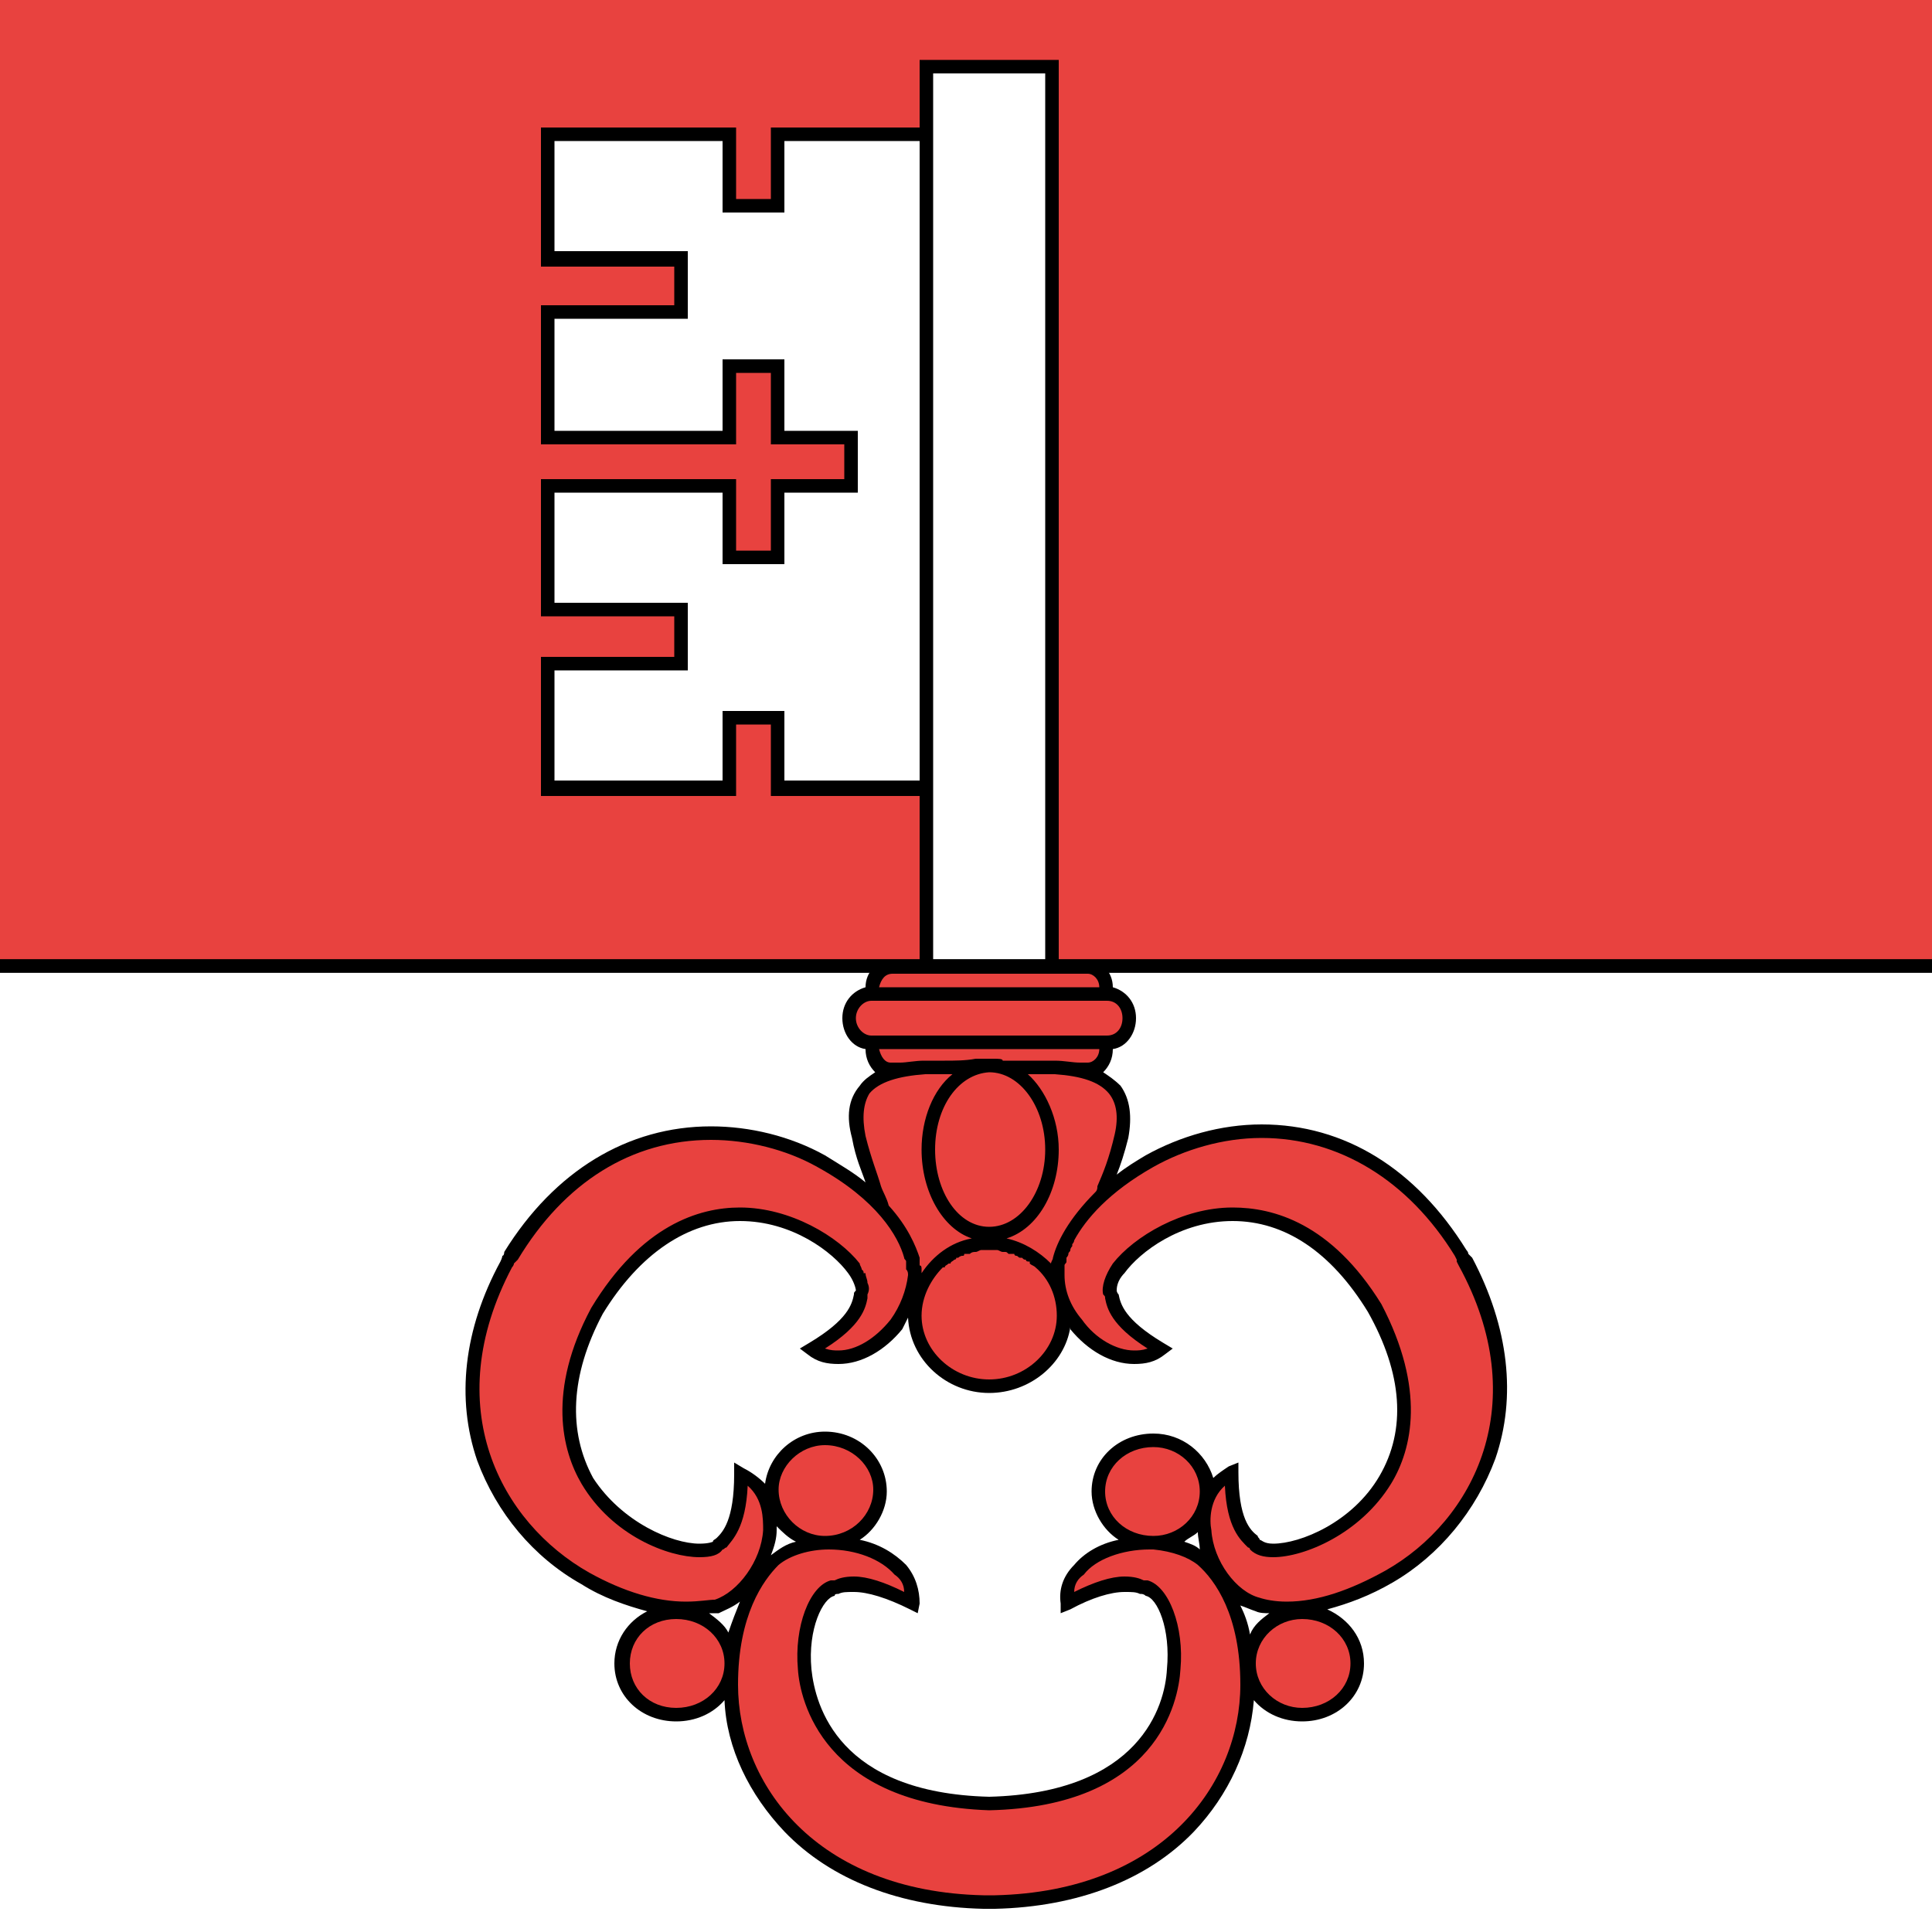 <?xml version="1.0"?>
<svg xmlns="http://www.w3.org/2000/svg" xmlns:xlink="http://www.w3.org/1999/xlink" version="1.1" width="360" height="360" viewBox="0 0 360 360">
<rect x="0" y="0" width="360" height="360" fill="#333333" stroke="none"/>
<!-- Generated by Kreative Vexillo v1.0 -->
<style>
.black{fill:rgb(0,0,0);}
.red{fill:rgb(232,66,63);}
.white{fill:rgb(255,255,255);}
</style>
<defs>
<path id="e1" d="M 0.262 0.151 C 0.262 0.151 0.261 0.15 0.26 0.149 C 0.26 0.148 0.259 0.147 0.259 0.147 C 0.233 0.105 0.196 0.082 0.153 0.082 C 0.132 0.082 0.111 0.088 0.093 0.098 C 0.088 0.101 0.083 0.104 0.078 0.108 C 0.08 0.103 0.082 0.097 0.084 0.089 C 0.086 0.078 0.085 0.069 0.08 0.062 C 0.077 0.059 0.074 0.057 0.071 0.055 C 0.074 0.052 0.076 0.048 0.076 0.043 C 0.076 0.043 0.076 0.043 0.076 0.043 C 0.083 0.042 0.088 0.035 0.088 0.027 C 0.088 0.019 0.083 0.013 0.076 0.011 C 0.076 0.011 0.076 0.011 0.076 0.011 C 0.076 0.003 0.07 -0.003 0.063 -0.003 H 0.048 V -0.469 H -0.024 V -0.434 H -0.101 V -0.397 H -0.119 V -0.434 H -0.22 V -0.362 H -0.151 V -0.342 H -0.22 V -0.27 H -0.119 V -0.307 H -0.101 V -0.27 H -0.063 V -0.252 H -0.101 V -0.215 H -0.119 V -0.252 H -0.22 V -0.181 H -0.151 V -0.16 H -0.22 V -0.088 H -0.119 V -0.125 H -0.101 V -0.088 H -0.024 V -0.003 H -0.038 C -0.046 -0.003 -0.052 0.003 -0.052 0.011 C -0.052 0.011 -0.052 0.011 -0.052 0.011 C -0.059 0.013 -0.064 0.019 -0.064 0.027 C -0.064 0.035 -0.059 0.042 -0.052 0.043 C -0.052 0.043 -0.052 0.043 -0.052 0.043 C -0.052 0.048 -0.05 0.052 -0.047 0.055 C -0.05 0.057 -0.053 0.059 -0.055 0.062 C -0.061 0.069 -0.062 0.078 -0.059 0.089 C -0.057 0.1 -0.054 0.106 -0.052 0.112 C -0.058 0.107 -0.065 0.103 -0.073 0.098 C -0.091 0.088 -0.112 0.083 -0.132 0.083 C -0.175 0.083 -0.213 0.106 -0.239 0.148 C -0.239 0.148 -0.239 0.15 -0.24 0.15 C -0.24 0.151 -0.241 0.153 -0.241 0.153 C -0.26 0.188 -0.264 0.224 -0.253 0.256 C -0.243 0.283 -0.224 0.306 -0.199 0.32 C -0.188 0.327 -0.176 0.331 -0.165 0.334 C -0.175 0.339 -0.182 0.349 -0.182 0.361 C -0.182 0.378 -0.168 0.391 -0.15 0.391 C -0.14 0.391 -0.131 0.387 -0.125 0.38 C -0.124 0.405 -0.112 0.429 -0.094 0.448 C -0.07 0.473 -0.034 0.487 0.009 0.488 C 0.009 0.488 0.011 0.488 0.012 0.488 C 0.013 0.488 0.015 0.488 0.015 0.488 C 0.058 0.487 0.094 0.473 0.118 0.448 C 0.136 0.429 0.147 0.405 0.149 0.38 C 0.155 0.387 0.164 0.391 0.174 0.391 C 0.192 0.391 0.206 0.378 0.206 0.361 C 0.206 0.348 0.198 0.338 0.187 0.333 C 0.198 0.33 0.209 0.326 0.221 0.319 C 0.245 0.305 0.264 0.282 0.274 0.255 C 0.285 0.223 0.281 0.187 0.262 0.151 Z M 0.102 0.195 C 0.082 0.183 0.08 0.175 0.079 0.17 C 0.078 0.169 0.078 0.168 0.078 0.168 C 0.078 0.167 0.078 0.163 0.082 0.159 C 0.09 0.148 0.111 0.132 0.138 0.132 C 0.165 0.132 0.189 0.148 0.208 0.179 C 0.226 0.211 0.228 0.24 0.214 0.264 C 0.2 0.288 0.173 0.299 0.159 0.299 C 0.154 0.299 0.153 0.297 0.152 0.297 C 0.152 0.296 0.151 0.296 0.151 0.295 C 0.147 0.292 0.141 0.286 0.141 0.262 L 0.141 0.257 L 0.136 0.259 C 0.133 0.261 0.13 0.263 0.128 0.265 C 0.124 0.252 0.112 0.242 0.097 0.242 C 0.079 0.242 0.065 0.255 0.065 0.272 C 0.065 0.282 0.071 0.292 0.079 0.297 C 0.069 0.299 0.061 0.304 0.056 0.31 C 0.05 0.316 0.048 0.323 0.049 0.33 L 0.049 0.335 L 0.054 0.333 C 0.065 0.327 0.075 0.324 0.082 0.324 C 0.086 0.324 0.088 0.324 0.09 0.325 C 0.091 0.325 0.092 0.325 0.093 0.326 C 0.099 0.327 0.106 0.343 0.104 0.364 C 0.103 0.383 0.09 0.428 0.012 0.43 C -0.066 0.428 -0.078 0.383 -0.08 0.364 C -0.082 0.343 -0.074 0.327 -0.068 0.326 C -0.068 0.325 -0.067 0.325 -0.066 0.325 C -0.064 0.324 -0.062 0.324 -0.058 0.324 C -0.051 0.324 -0.041 0.327 -0.029 0.333 L -0.025 0.335 L -0.024 0.33 C -0.024 0.323 -0.026 0.316 -0.031 0.31 C -0.037 0.304 -0.045 0.299 -0.055 0.297 C -0.047 0.292 -0.041 0.282 -0.041 0.272 C -0.041 0.255 -0.055 0.241 -0.073 0.241 C -0.089 0.241 -0.102 0.253 -0.104 0.268 C -0.107 0.265 -0.111 0.262 -0.115 0.26 L -0.12 0.257 L -0.12 0.263 C -0.12 0.287 -0.126 0.293 -0.129 0.296 C -0.13 0.297 -0.131 0.297 -0.131 0.298 C -0.131 0.298 -0.133 0.299 -0.138 0.299 C -0.138 0.299 -0.138 0.299 -0.138 0.299 C -0.152 0.299 -0.178 0.288 -0.193 0.265 C -0.206 0.241 -0.205 0.212 -0.188 0.18 C -0.169 0.149 -0.144 0.132 -0.117 0.132 C -0.09 0.132 -0.069 0.148 -0.061 0.159 C -0.058 0.163 -0.057 0.167 -0.057 0.168 C -0.058 0.169 -0.058 0.169 -0.058 0.17 C -0.059 0.175 -0.061 0.183 -0.081 0.195 L -0.086 0.198 L -0.082 0.201 C -0.077 0.205 -0.072 0.206 -0.066 0.206 C -0.054 0.206 -0.042 0.199 -0.033 0.188 C -0.032 0.186 -0.031 0.184 -0.03 0.182 C -0.029 0.204 -0.01 0.221 0.012 0.221 C 0.033 0.221 0.051 0.206 0.054 0.187 C 0.054 0.187 0.054 0.187 0.054 0.188 C 0.063 0.199 0.075 0.206 0.087 0.206 C 0.093 0.206 0.098 0.205 0.103 0.201 L 0.107 0.198 L 0.102 0.195 Z M 0.12 0.293 C 0.12 0.296 0.121 0.299 0.121 0.302 C 0.119 0.3 0.116 0.299 0.113 0.298 C 0.115 0.296 0.118 0.295 0.12 0.293 Z M -0.088 0.298 C -0.093 0.299 -0.097 0.302 -0.101 0.305 C -0.099 0.3 -0.098 0.296 -0.098 0.292 C -0.098 0.291 -0.098 0.291 -0.098 0.29 C -0.095 0.293 -0.092 0.296 -0.088 0.298 Z M -0.117 0.329 C -0.119 0.334 -0.121 0.339 -0.123 0.345 C -0.125 0.341 -0.129 0.338 -0.133 0.335 C -0.131 0.335 -0.13 0.335 -0.128 0.335 C -0.124 0.333 -0.121 0.332 -0.117 0.329 Z M 0.142 0.331 C 0.145 0.332 0.147 0.333 0.15 0.334 C 0.152 0.335 0.155 0.335 0.157 0.335 C 0.153 0.338 0.149 0.341 0.147 0.346 C 0.146 0.34 0.144 0.335 0.142 0.331 Z"/>
<path id="e2" d="M 0.041 -0.462 H -0.017 V -0.003 H 0.041 V -0.462 Z M -0.126 -0.132 H -0.094 V -0.096 H -0.024 V -0.427 H -0.094 V -0.39 H -0.126 V -0.427 H -0.213 V -0.37 H -0.144 V -0.335 H -0.213 V -0.277 H -0.126 V -0.314 H -0.094 V -0.277 H -0.056 V -0.245 H -0.094 V -0.208 H -0.126 V -0.245 H -0.213 V -0.188 H -0.144 V -0.153 H -0.213 V -0.096 H -0.126 V -0.132 Z"/>
<path id="e3" d="M 0.142 0.372 C 0.142 0.423 0.102 0.479 0.015 0.481 C 0.015 0.481 0.013 0.481 0.012 0.481 C 0.011 0.481 0.009 0.481 0.009 0.481 C -0.078 0.479 -0.118 0.423 -0.118 0.372 C -0.118 0.336 -0.105 0.318 -0.097 0.31 C -0.091 0.305 -0.081 0.302 -0.071 0.302 C -0.057 0.302 -0.044 0.307 -0.037 0.315 C -0.034 0.317 -0.032 0.32 -0.032 0.324 C -0.042 0.319 -0.051 0.316 -0.058 0.316 C -0.063 0.316 -0.066 0.317 -0.068 0.318 C -0.069 0.318 -0.069 0.318 -0.07 0.318 C -0.081 0.321 -0.089 0.342 -0.087 0.364 C -0.086 0.38 -0.074 0.434 0.012 0.437 C 0.099 0.435 0.11 0.381 0.111 0.364 C 0.113 0.342 0.105 0.321 0.094 0.318 C 0.093 0.318 0.093 0.318 0.092 0.318 C 0.09 0.317 0.087 0.316 0.082 0.316 C 0.075 0.316 0.066 0.319 0.056 0.324 C 0.056 0.32 0.058 0.317 0.061 0.315 C 0.067 0.307 0.081 0.302 0.095 0.302 C 0.095 0.302 0.095 0.302 0.096 0.302 C 0.096 0.302 0.096 0.302 0.097 0.302 C 0.097 0.302 0.097 0.302 0.097 0.302 C 0.107 0.303 0.115 0.306 0.12 0.31 C 0.129 0.318 0.142 0.336 0.142 0.372 Z M -0.016 0.095 C -0.016 0.117 -0.004 0.135 0.012 0.135 C 0.028 0.135 0.041 0.117 0.041 0.095 C 0.041 0.073 0.028 0.055 0.012 0.055 C -0.004 0.056 -0.016 0.073 -0.016 0.095 Z M 0.012 0.214 C 0.031 0.214 0.047 0.199 0.047 0.181 C 0.047 0.171 0.043 0.162 0.036 0.156 C 0.036 0.156 0.036 0.156 0.036 0.156 C 0.035 0.155 0.034 0.155 0.033 0.154 C 0.033 0.154 0.033 0.154 0.033 0.153 C 0.032 0.153 0.031 0.153 0.031 0.152 C 0.03 0.152 0.03 0.152 0.029 0.151 C 0.029 0.151 0.029 0.151 0.028 0.151 C 0.027 0.151 0.027 0.15 0.026 0.15 C 0.026 0.15 0.025 0.15 0.025 0.149 C 0.024 0.149 0.024 0.149 0.023 0.149 C 0.023 0.149 0.023 0.149 0.022 0.149 C 0.021 0.148 0.021 0.148 0.02 0.148 C 0.019 0.148 0.019 0.148 0.019 0.148 C 0.018 0.148 0.017 0.147 0.016 0.147 C 0.016 0.147 0.016 0.147 0.015 0.147 C 0.014 0.147 0.013 0.147 0.012 0.147 C 0.011 0.147 0.01 0.147 0.009 0.147 C 0.009 0.147 0.009 0.147 0.008 0.147 C 0.007 0.147 0.006 0.148 0.005 0.148 C 0.005 0.148 0.005 0.148 0.005 0.148 C 0.004 0.148 0.003 0.148 0.002 0.149 C 0.002 0.149 0.002 0.149 0.001 0.149 C 5.0000055E-4 0.149 -1.9999943E-4 0.149 -8.999994E-4 0.149 C -0.001 0.15 -0.001 0.15 -0.002 0.15 C -0.002 0.15 -0.003 0.15 -0.004 0.151 C -0.004 0.151 -0.005 0.151 -0.005 0.151 C -0.005 0.152 -0.006 0.152 -0.006 0.152 C -0.007 0.153 -0.008 0.153 -0.008 0.154 C -0.008 0.154 -0.009 0.154 -0.009 0.154 C -0.01 0.155 -0.011 0.155 -0.011 0.156 C -0.011 0.156 -0.012 0.156 -0.012 0.156 C -0.018 0.162 -0.023 0.171 -0.023 0.181 C -0.023 0.199 -0.007 0.214 0.012 0.214 Z M 0.046 0.049 C 0.051 0.049 0.055 0.05 0.059 0.05 H 0.063 C 0.066 0.05 0.069 0.047 0.069 0.043 H -0.045 C -0.044 0.047 -0.042 0.05 -0.039 0.05 H -0.034 C -0.031 0.05 -0.026 0.049 -0.022 0.049 C -0.019 0.049 -0.015 0.049 -0.011 0.049 C -0.006 0.049 -1.00003555E-4 0.049 0.005 0.048 C 0.006 0.048 0.008 0.048 0.012 0.048 C 0.013 0.048 0.014 0.048 0.014 0.048 C 0.017 0.048 0.019 0.048 0.019 0.049 C 0.024 0.049 0.03 0.049 0.035 0.049 C 0.039 0.049 0.043 0.049 0.046 0.049 Z M -0.023 0.159 C -0.017 0.15 -0.008 0.143 0.003 0.141 C -0.012 0.136 -0.023 0.117 -0.023 0.095 C -0.023 0.079 -0.017 0.064 -0.007 0.056 C -0.008 0.056 -0.009 0.056 -0.011 0.056 C -0.015 0.056 -0.018 0.056 -0.021 0.056 C -0.035 0.057 -0.045 0.06 -0.05 0.066 C -0.053 0.071 -0.054 0.078 -0.052 0.088 C -0.049 0.1 -0.046 0.107 -0.044 0.114 C -0.043 0.117 -0.041 0.12 -0.04 0.124 C -0.03 0.135 -0.026 0.145 -0.024 0.151 C -0.024 0.152 -0.024 0.152 -0.024 0.153 C -0.024 0.153 -0.024 0.154 -0.024 0.155 C -0.024 0.155 -0.024 0.155 -0.024 0.155 C -0.023 0.155 -0.023 0.156 -0.023 0.157 C -0.023 0.157 -0.023 0.157 -0.023 0.157 C -0.023 0.157 -0.023 0.158 -0.023 0.159 C -0.023 0.162 -0.024 0.165 -0.024 0.168 C -0.024 0.165 -0.023 0.162 -0.023 0.159 Z M -0.049 0.036 H -0.04 H 0.065 H 0.073 C 0.078 0.036 0.081 0.032 0.081 0.027 C 0.081 0.022 0.078 0.018 0.073 0.018 H 0.065 H -0.04 H -0.049 C -0.053 0.018 -0.057 0.022 -0.057 0.027 C -0.057 0.032 -0.053 0.036 -0.049 0.036 Z M 0.067 0.117 C 0.068 0.116 0.068 0.115 0.068 0.114 C 0.071 0.107 0.074 0.1 0.077 0.087 C 0.079 0.078 0.078 0.071 0.074 0.066 C 0.069 0.06 0.06 0.057 0.046 0.056 C 0.043 0.056 0.039 0.056 0.035 0.056 C 0.034 0.056 0.033 0.056 0.032 0.056 C 0.041 0.064 0.048 0.079 0.048 0.095 C 0.048 0.117 0.037 0.136 0.021 0.141 C 0.03 0.143 0.038 0.148 0.044 0.154 C 0.044 0.153 0.045 0.152 0.045 0.151 C 0.047 0.143 0.053 0.131 0.067 0.117 Z M 0.063 0.004 H -0.038 C -0.042 0.004 -0.044 0.007 -0.045 0.011 H 0.069 C 0.069 0.007 0.066 0.004 0.063 0.004 Z M 0.121 0.272 C 0.121 0.259 0.11 0.249 0.097 0.249 C 0.083 0.249 0.072 0.259 0.072 0.272 S 0.083 0.295 0.097 0.295 C 0.11 0.295 0.121 0.285 0.121 0.272 Z M 0.174 0.338 C 0.161 0.338 0.15 0.348 0.15 0.361 S 0.161 0.384 0.174 0.384 C 0.188 0.384 0.199 0.374 0.199 0.361 S 0.188 0.338 0.174 0.338 Z M 0.255 0.155 C 0.255 0.155 0.254 0.153 0.254 0.153 L 0.254 0.152 C 0.254 0.152 0.253 0.15 0.253 0.15 C 0.229 0.111 0.193 0.089 0.153 0.089 C 0.133 0.089 0.113 0.095 0.097 0.104 C 0.074 0.117 0.062 0.131 0.056 0.142 C 0.056 0.142 0.056 0.142 0.056 0.142 C 0.056 0.143 0.055 0.144 0.055 0.144 C 0.055 0.144 0.055 0.144 0.055 0.145 C 0.055 0.145 0.054 0.146 0.054 0.147 C 0.054 0.147 0.054 0.147 0.054 0.147 C 0.054 0.148 0.053 0.148 0.053 0.149 C 0.053 0.149 0.053 0.149 0.053 0.149 C 0.053 0.15 0.052 0.151 0.052 0.151 C 0.052 0.151 0.052 0.151 0.052 0.151 C 0.052 0.152 0.052 0.153 0.052 0.153 C 0.052 0.154 0.051 0.154 0.051 0.155 C 0.051 0.155 0.051 0.155 0.051 0.155 C 0.051 0.156 0.051 0.156 0.051 0.157 C 0.051 0.157 0.051 0.157 0.051 0.157 C 0.051 0.158 0.051 0.159 0.051 0.16 C 0.051 0.16 0.051 0.16 0.051 0.16 C 0.051 0.168 0.054 0.176 0.06 0.183 C 0.067 0.193 0.078 0.199 0.087 0.199 C 0.089 0.199 0.091 0.199 0.094 0.198 C 0.075 0.186 0.073 0.177 0.072 0.172 C 0.072 0.171 0.072 0.171 0.071 0.17 C 0.07 0.166 0.072 0.16 0.076 0.154 C 0.087 0.14 0.112 0.125 0.138 0.125 C 0.159 0.125 0.189 0.133 0.215 0.175 C 0.238 0.219 0.231 0.25 0.22 0.268 C 0.204 0.294 0.175 0.306 0.159 0.306 C 0.154 0.306 0.15 0.305 0.147 0.302 C 0.147 0.302 0.147 0.301 0.146 0.301 C 0.142 0.297 0.135 0.291 0.134 0.269 C 0.126 0.276 0.126 0.287 0.127 0.292 C 0.128 0.308 0.14 0.324 0.152 0.327 C 0.155 0.328 0.16 0.329 0.166 0.329 C 0.182 0.329 0.199 0.323 0.217 0.313 C 0.263 0.287 0.294 0.226 0.255 0.155 Z M -0.13 0.328 C -0.118 0.324 -0.106 0.308 -0.105 0.292 C -0.105 0.286 -0.105 0.276 -0.113 0.269 C -0.114 0.291 -0.121 0.297 -0.124 0.301 C -0.125 0.301 -0.125 0.302 -0.126 0.302 C -0.128 0.305 -0.132 0.306 -0.138 0.306 C -0.138 0.306 -0.138 0.306 -0.138 0.306 C -0.154 0.306 -0.183 0.295 -0.199 0.268 C -0.209 0.251 -0.217 0.22 -0.194 0.177 C -0.168 0.134 -0.138 0.125 -0.117 0.125 C -0.091 0.125 -0.066 0.14 -0.055 0.154 C -0.055 0.155 -0.054 0.156 -0.054 0.157 C -0.054 0.157 -0.054 0.157 -0.054 0.157 C -0.053 0.158 -0.053 0.158 -0.053 0.159 C -0.053 0.159 -0.053 0.159 -0.052 0.159 C -0.052 0.161 -0.051 0.162 -0.051 0.164 C -0.05 0.166 -0.05 0.168 -0.051 0.17 C -0.051 0.171 -0.051 0.171 -0.051 0.172 C -0.052 0.177 -0.054 0.186 -0.073 0.198 C -0.07 0.199 -0.068 0.199 -0.066 0.199 C -0.057 0.199 -0.047 0.193 -0.039 0.183 C -0.034 0.176 -0.031 0.168 -0.03 0.16 C -0.03 0.16 -0.03 0.16 -0.03 0.16 C -0.03 0.159 -0.03 0.158 -0.031 0.157 C -0.031 0.157 -0.031 0.157 -0.031 0.157 C -0.031 0.156 -0.031 0.155 -0.031 0.155 C -0.031 0.155 -0.031 0.155 -0.031 0.155 C -0.031 0.154 -0.031 0.153 -0.031 0.153 C -0.031 0.152 -0.032 0.152 -0.032 0.151 C -0.032 0.151 -0.032 0.151 -0.032 0.151 C -0.035 0.14 -0.046 0.121 -0.077 0.104 C -0.093 0.095 -0.113 0.09 -0.132 0.09 C -0.173 0.09 -0.208 0.112 -0.232 0.152 C -0.232 0.152 -0.233 0.153 -0.234 0.154 L -0.234 0.154 C -0.234 0.155 -0.235 0.156 -0.235 0.156 C -0.273 0.228 -0.241 0.288 -0.195 0.314 C -0.177 0.324 -0.16 0.329 -0.145 0.329 C -0.138 0.329 -0.133 0.328 -0.13 0.328 Z M -0.15 0.338 C -0.164 0.338 -0.174 0.348 -0.174 0.361 S -0.164 0.384 -0.15 0.384 C -0.136 0.384 -0.125 0.374 -0.125 0.361 S -0.136 0.338 -0.15 0.338 Z M -0.097 0.271 C -0.097 0.284 -0.086 0.295 -0.073 0.295 C -0.059 0.295 -0.048 0.284 -0.048 0.271 C -0.048 0.259 -0.059 0.248 -0.073 0.248 C -0.086 0.248 -0.097 0.259 -0.097 0.271 Z"/>
<path id="e4" d="M 0.0 -0.5 H 1.0 V 0.5 H 0.0 Z"/>
</defs>
<g>
<g>
<rect x="0" y="0" width="360" height="180" class="red"/>
<rect x="0" y="180" width="360" height="180" class="white"/>
</g>
<use xlink:href="#e1" transform="translate(180 180) scale(360 360) rotate(0)" class="black"/>
<use xlink:href="#e2" transform="translate(180 180) scale(360 360) rotate(0)" class="white"/>
<use xlink:href="#e3" transform="translate(180 180) scale(360 360) rotate(0)" class="red"/>
<use xlink:href="#e4" transform="translate(0 180) scale(360 2.549) rotate(0)" class="black"/>
</g>
</svg>
